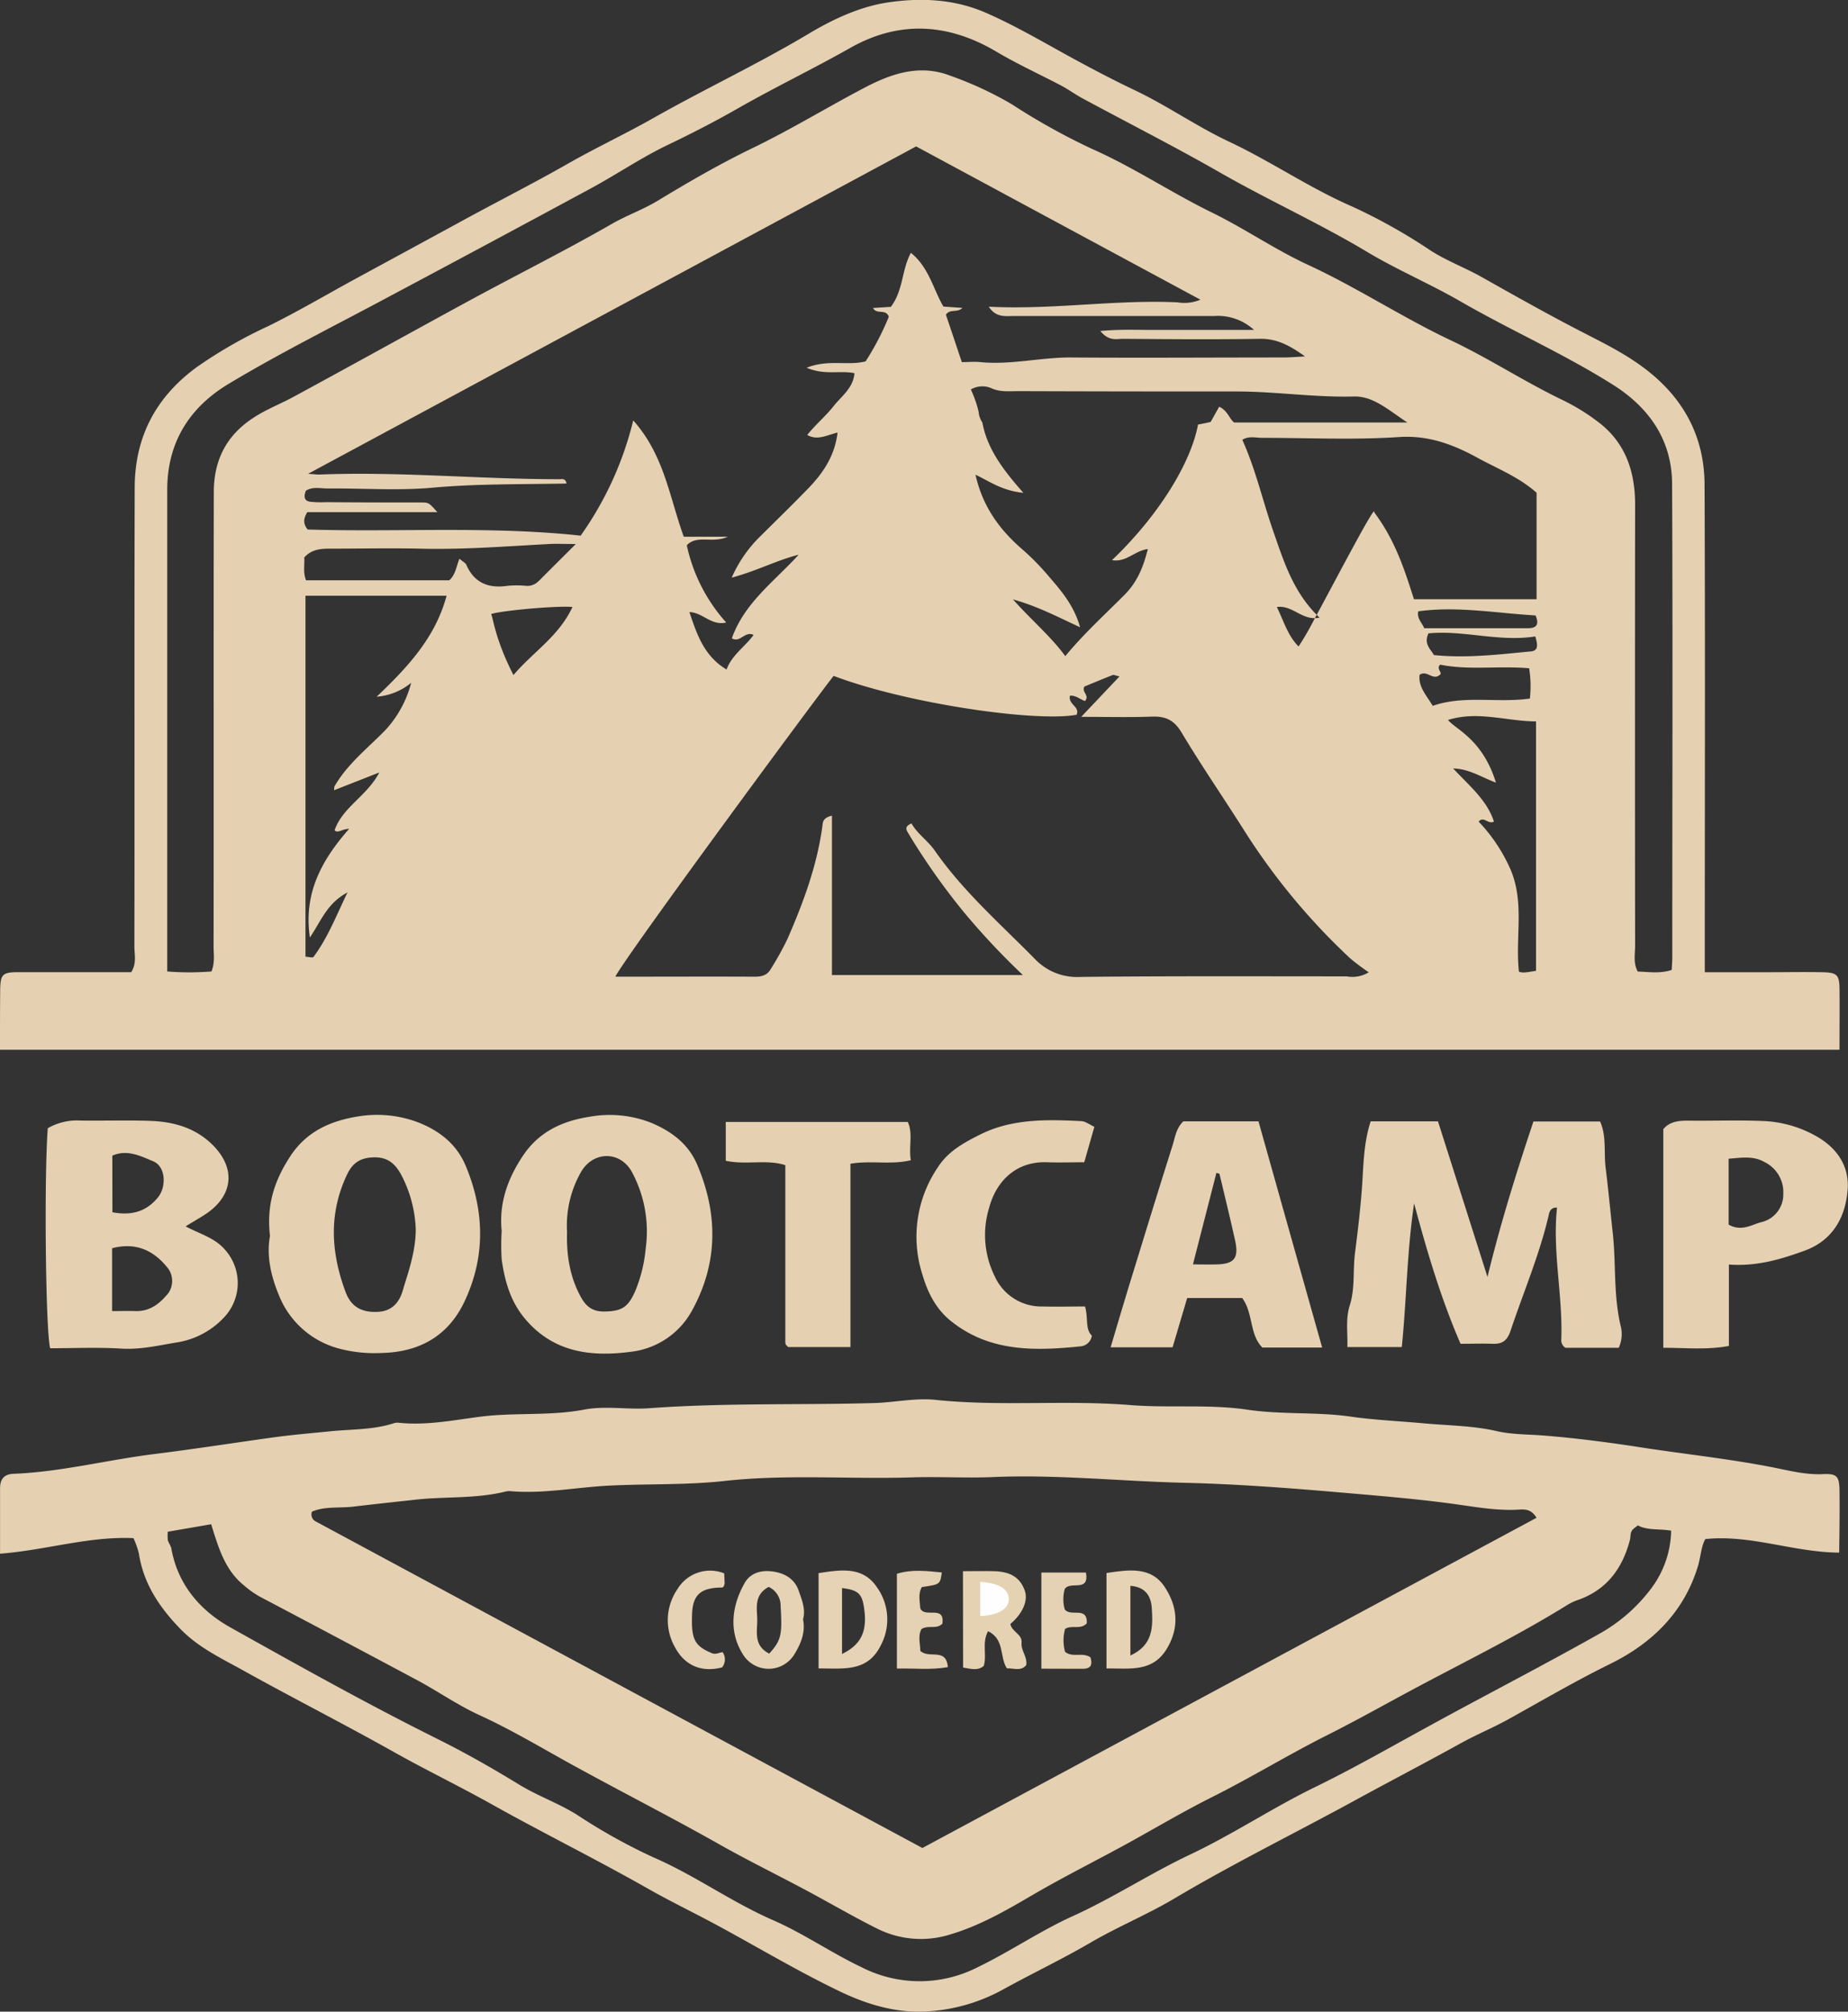 <svg xmlns="http://www.w3.org/2000/svg" viewBox="0 0 397.83 433.08"><rect x="0" y="0" width="397.83" height="433.08" fill="#333333" stroke="none"/><defs><style>.cls-1{fill:#e5d1b2;}.cls-2{fill:#e5d2b3;}.cls-3{fill:#e5d1b3;}.cls-4{fill:#e6d2b4;}.cls-5{fill:#fefefe;}</style></defs><title>Ativo 3@2x@30transparente</title><g id="Camada_2" data-name="Camada 2"><g id="Camada_1-2" data-name="Camada 1"><path class="cls-1" d="M348.48,290.16H337a1.92,1.92,0,0,1-.89-1.85c.34-9.45-1.94-18.79-.92-28.33-1.58-.06-1.68,1.2-1.83,1.81-2,8.49-5.43,16.49-8.18,24.72-.75,2.23-1.86,2.87-3.94,2.79s-4.3,0-6.82,0c-4.15-9.59-7.13-19.52-10-30.24-1.56,10.66-1.61,20.71-2.65,30.94H290.06c.1-3.12-.43-6,.52-9,1.16-3.63.64-7.51,1.12-11.26.58-4.53,1.13-9.16,1.48-13.77.35-4.8.33-9.8,1.89-14.56h14.49c3.46,10.86,6.9,21.68,10.66,33.5,2.92-12,6.31-22.71,9.89-33.46h14.35c1.42,3.1.78,6.7,1.2,10,.57,4.53,1,9.2,1.5,13.75.77,6.71.14,13.52,1.71,20.15A7.16,7.16,0,0,1,348.48,290.16Z"/><path class="cls-1" d="M235.59,242.58c-.78,2.76-1.45,5.09-2.18,7.64-2.72,0-5.36.09-8,0-6.48-.25-10.88,3.85-12.47,9.79a20,20,0,0,0,1.24,14.84,11,11,0,0,0,10.32,6.42c3,.08,5.93,0,9.08,0,.72,2.43,0,4.91,1.47,6.27a2.68,2.68,0,0,1-2.43,2.31c-9.8,1-19.53,1.25-27.85-5.4-3.21-2.56-5-6-6.16-9.93A26.6,26.6,0,0,1,202,251.15c2.17-3.33,5.53-5.15,8.92-6.86,6.91-3.48,14.37-3.29,21.82-2.93C233.69,241.4,234.56,242.12,235.59,242.58Z"/><path class="cls-1" d="M156.24,249.9v-8.36h39.18c1.18,2.51.16,5.3.66,8.24-4.34,1.05-8.51,0-13,.76V290H169.66s-.1-.1-.21-.22a1.4,1.4,0,0,1-.31-.38,1.12,1.12,0,0,1-.08-.49V250.84C164.88,249.53,160.69,250.85,156.24,249.9Z"/><path class="cls-1" d="M396,212.71c-.06-2.86-.59-3.33-3.65-3.4-4-.08-8,0-12,0H367v-5.85c0-33,.09-66-.05-99,0-10.54-4.63-19-13.14-25.32-4.26-3.19-8.95-5.46-13.62-7.87C333,67.55,326,63.61,318.93,59.62c-3.57-2-7.42-3.43-10.92-5.66a121.14,121.14,0,0,0-16.79-9.44c-9.24-4-17.52-9.73-26.59-14-7-3.29-13.41-7.81-20.41-11.13-4.46-2.12-8.82-4.41-13.14-6.76-6.21-3.38-12.27-7-18.78-9.85-6.83-3-14-3.29-20.94-2.29-6.1.87-12,3.61-17.35,6.82-10.89,6.5-22.37,11.88-33.38,18.12-6.16,3.49-12.58,6.48-18.71,10-7.72,4.39-15.65,8.38-23.43,12.66-7.34,4-14.72,8-22.08,12-6.22,3.39-12.32,7-18.68,10.13a99.57,99.57,0,0,0-15.36,8.81C33.58,85.45,29.08,94,29,104.76c-.11,33,0,66-.07,99,0,1.76.54,3.64-.69,5.54H23.39c-6.5,0-13,0-19.5,0-3.33,0-3.79.48-3.85,3.7C0,217.29,0,221.58,0,226H396C396,221.32,396.05,217,396,212.71ZM88.52,147A23.82,23.82,0,0,1,83,157.14c-3.81,3.92-8.21,7.31-11,12.17a3.28,3.28,0,0,0-.07.81l9.73-3.82c-2.68,5.11-7.94,7.48-9.63,12.45.71.73,1.44-.25,3.14-.32-6.18,7-9.82,14.14-8.46,23.39,2.36-3.41,3.64-7.35,8.1-9.69-2.5,5.17-4.29,9.84-7.33,13.89-.17.22-.95,0-1.72-.06V128.25H96.14C93.76,137.11,88,143.43,81.08,150A13.39,13.39,0,0,0,88.52,147Zm22-1.69c-3.88-7.62-4.26-11.84-4.79-13.12,2.34-.76,14.33-1.83,17.51-1.51C120.27,137.05,114.71,140.38,110.54,145.33Zm5.4-20.19a3.3,3.3,0,0,1-2.69,1,21.26,21.26,0,0,0-4,0c-4.07.59-7.12-.6-8.85-4.54-.18-.4-.73-.65-1.47-1.29-.69,1.67-.85,3.49-2.2,4.64H65.88c-.69-1.76-.27-3.4-.38-4.92,1.57-1.73,3.48-1.9,5.52-1.89,6.49,0,13-.15,19.46,0,9.28.23,18.52-.51,27.76-1,1.58-.09,3.17,0,5.72,0C120.83,120.25,118.37,122.68,115.94,125.14ZM66.23,114c-1-1.26-.93-2.31-.08-3.74h28c-1.8-2-1.8-2.07-3.48-2.08-6.83,0-13.66,0-20.49-.07a20.28,20.28,0,0,1-3.49-.1c-1.33-.25-1.27-1.27-.84-2.37,1.5-.94,3.2-.46,4.82-.47,7.49-.07,15,.5,22.47-.18,9.58-.86,19.16-.7,28.82-.89-.25-1.2-1-.93-1.49-.93-17.28,0-34.51-1.69-51.8-1-.49,0-1-.07-2.34-.17L197.22,31.52l61.2,33a8.94,8.94,0,0,1-4.93.57c-13.46-.62-26.83,1.64-40.62.94,1.55,2.43,3.65,2,5.58,2q21.5,0,43,0a11.49,11.49,0,0,1,8.51,3c-4.37,0-7.8,0-11.22,0-3.66,0-7.33,0-11,0-3.34,0-6.71-.16-10.87.23,1.92,2.3,3.52,1.67,4.85,1.68,9.82.08,19.66.17,29.48,0,3.54-.06,6.26,1.3,9.75,3.8-2.14.11-3.36.22-4.57.22-15.33,0-30.66.11-46,0-6.47,0-12.83,1.63-19.32,1-1.3-.13-2.62,0-4,0-1.2-3.58-2.34-7-3.43-10.2.89-1.36,2.38-.34,3.57-1.47L203.09,66c-2.17-3.71-3.12-8.46-7-11.57-2,3.69-1.61,8.07-4.31,11.63l-3.85.25c.86,1.52,2.73.07,3.41,1.88a57.88,57.88,0,0,1-5,9.61c-3.92,1-7.94-.51-12.69,1.37,3.92,1.67,7.08.52,10.29,1.17-.21,3.17-2.84,5-4.5,7.11s-3.85,3.93-5.66,6.19c2.21,1.26,4.13.06,6.53-.52-.59,4.93-3,8.52-6,11.7-3.58,3.72-7.29,7.31-11,11a28.35,28.35,0,0,0-5.79,8.54c5.46-1.47,9.65-3.73,14.42-4.94-5.22,5.73-11.69,10.35-14.39,18,1.8,1.06,2.77-1.64,4.68-.73-1.86,2.57-4.64,4.27-5.82,7.45-4.83-2.9-6.35-7.47-8-12.37,2.92.1,4.67,3,7.93,2.25a36.11,36.11,0,0,1-8.49-16.64c2.26-2.33,5.42-.3,8.83-1.83h-9.48C144.1,107,143,98,136.32,90.51A72.42,72.42,0,0,1,125,115.32C105.53,113.21,85.79,114.59,66.23,114ZM247.1,118.2c-.94,3.79-2.26,7.09-5,9.84-4.21,4.24-8.65,8.24-12.77,13.22-3.11-4.26-7.15-7.61-11.27-12.22,5.45,1.53,9.64,3.79,14.46,6-1.41-5-4.43-8.26-7.27-11.57A51.9,51.9,0,0,0,220,118.2c-4.86-4.22-8.48-9.19-10-16,3,1.41,5.7,3.45,10.31,3.9-4.43-5-7.79-9.52-8.83-15.13h0a4.8,4.8,0,0,1-.8-2.28A24.49,24.49,0,0,0,209,83.85a4.9,4.9,0,0,1,4.31-.32c2,.94,3.91.67,5.87.68q23.49.08,47,.07c8.45,0,16.82,1.31,25.31,1.08,4.18-.11,7.49,3,11.49,5.6H265.67c-1-.75-1.39-2.58-3.21-3.39-.6,1.06-1.2,2.15-1.83,3.26-.9.23-1.81.41-2.72.57-1.62,8.62-8.83,19.94-18.52,29.19C242.46,121.12,244.24,118.56,247.1,118.2Zm42.89,92c-19.15,0-38.31-.09-57.46.12a12.49,12.49,0,0,1-9.72-3.84c-7.43-7.56-15.46-14.56-21.58-23.36-1.47-2.12-3.75-3.6-5-5.84-1.6.65-1.13,1.41-.69,2.12a144.31,144.31,0,0,0,11.93,16.94,156.32,156.32,0,0,0,12.74,13.58H179.1V175.6c-1.39.32-1.93.93-2,1.81-1.11,8.7-4.12,16.82-7.6,24.78a66.07,66.07,0,0,1-3.6,6.47c-.75,1.31-1.93,1.61-3.39,1.61-10-.05-20,0-30.05,0,2.4-4.67,43.35-60.19,47-64.76,15.63,5.93,43.44,10,52.3,8.37.79-1.77-1.88-2.22-1.42-4.1,1.22-.14,2.22.81,3.23,1.14,1.09-1.23-.78-1.87-.13-3.11,1.89-.78,4-1.66,6.08-2.48.25-.1.62.11,1.49.29l-8.25,8.71c5.58,0,10.37.13,15.15-.05,3-.12,4.84.72,6.46,3.43,4.22,7.06,8.89,13.84,13.29,20.79a140.33,140.33,0,0,0,23,27.82,47.17,47.17,0,0,0,4,3A6.78,6.78,0,0,1,290,210.22Zm5.85-99.92c.42-2.12-7.41,12.87-12.38,22.08.2.2.39.41.6.61a4.29,4.29,0,0,1-1,.11,61.66,61.66,0,0,1-3.51,6.1c-2.38-2.41-3.16-5.43-4.68-8.5,3.11-.44,5.15,2.47,8.19,2.4l.39-.72c-5.15-5.19-7.16-11.71-9.39-18.12s-3.76-13.23-6.62-19.55c1.39-.9,2.9-.42,4.31-.43,9.82,0,19.67.48,29.44-.17,6.39-.43,11.81,1.68,16.91,4.48,4.24,2.32,8.86,4.11,12.69,7.51V129H304.39C302.36,122.69,300.44,116.48,295.84,110.3Zm9.76,35c1.67-1.14,2.87,1.45,4.48-.1.33-.51-.92-1.23-.05-2.09,6.17,1.25,12.57.21,19.16.78a24.59,24.59,0,0,1,.16,6.52c-7.17,1-14.18-.78-20.92,1.57C307.07,149.67,305.31,147.89,305.6,145.32ZM330.67,209c-1.58.25-2.88.58-3.69.16-.79-7.49,1.24-14.76-1.78-21.93a35.53,35.53,0,0,0-6.89-10.35c1.15-1.28,2,.67,3.3,0-1.5-4.63-5.23-7.63-8.78-11.44,3.49.1,5.89,1.8,9.21,3.05-2.9-9.46-8.86-11.55-10.31-13.5,6.52-2,12.56.29,18.94.32Zm-1.23-68.75c-6.86.66-13.72,1.49-20.75.78-.73-1.31-2.24-2.39-1.18-4.67,7.55-.75,15.13,1.89,23,.66C331.13,139.07,331.12,140.11,329.44,140.27Zm-.58-5-12.47,0h-9.78c-.58-1.32-1.61-2.1-1.29-3.64,8.35-1.15,16.66.38,25.25.89C331.27,134.18,331.08,135.26,328.86,135.25ZM360,206.15c0,.82-.07,1.63-.12,2.66-2.48.84-4.89.43-7.32.35-1-1.88-.56-3.74-.56-5.51q-.06-47.49,0-95c0-7.12-2.06-13.39-8-17.84a44.33,44.33,0,0,0-7.54-4.65c-8.34-4-16.06-9.1-24.36-13-10.4-4.94-20-11.28-30.49-16.13-7.16-3.31-13.74-7.88-20.85-11.34C252.06,41.42,244,36,235.09,32.06a141.41,141.41,0,0,1-17.25-9.6,76.1,76.1,0,0,0-13.41-6.21c-6.6-2.5-12.69-.33-18.43,2.69-8,4.21-15.71,8.93-23.87,12.88-7,3.38-13.71,7.26-20.33,11.27-3.25,2-6.79,3.22-10.08,5.11-9.83,5.65-20,10.74-30,16.15-12.88,7-25.68,14.12-38.56,21.1C60.32,87,57.26,88.14,54.47,90c-5.82,3.81-8.42,9.18-8.44,15.85-.07,32.66,0,65.33-.05,98,0,1.63.32,3.3-.45,5.29a58.24,58.24,0,0,1-9.53,0V172.47q0-33.5,0-67c0-10.14,4.7-17.72,13.25-22.85C60.55,75.84,72.33,70,83.94,63.76q21.81-11.61,43.55-23.36c5.5-3,10.7-6.54,16.33-9.23,5.2-2.49,10.31-5.12,15.32-8,7.87-4.47,16-8.39,23.89-12.85,10.46-5.93,21-5.37,31.39.76,4.51,2.68,9.31,4.87,14,7.33,1.59.85,3.07,1.93,4.66,2.79,9.73,5.25,19.6,10.26,29.2,15.74,10.43,6,21.37,10.94,31.71,17.1,6.61,4,13.76,7,20.47,10.88,10.83,6.25,22.32,11.29,32.9,18,7.77,4.93,12.55,11.94,12.6,21.19C360.12,138.15,360,172.15,360,206.15Z"/><path class="cls-1" d="M396,320.81c-.06-2.93-.54-3.6-3.55-3.45-3.55.17-7-.68-10.27-1.35-10-2-20.08-3-30.09-4.59-6.63-1-13.34-1.87-20.08-2.39-3.24-.24-6.63-.2-9.8-.93-5.18-1.19-10.46-1.19-15.67-1.67s-10.62-.71-15.76-1.45c-7.4-1.06-14.82-.39-22.21-1.49-8.32-1.23-16.84-.32-25.31-1-13.88-1.12-27.88.34-41.81-1.11-4.41-.47-8.91.56-13.31.68-16.1.45-32.22-.07-48.32,1.11-4.64.35-9.46-.57-14,.29-7.53,1.44-15.14.57-22.7,1.57-5.66.75-11.46,1.89-17.29,1.27a2.55,2.55,0,0,0-1,.09c-4.43,1.45-9.1,1.29-13.65,1.74-4.25.43-8.58.79-12.76,1.38C50,310.69,41.55,312,33.12,313.05c-10.09,1.26-20,3.84-30.2,4.24-2.09.08-2.92,1.19-2.91,3.2,0,4.45,0,8.91,0,14,9.94-.77,19.09-3.78,28.72-3.35a18.06,18.06,0,0,1,1.18,3.37c1,6.48,4.44,11.55,8.91,16.17,3.88,4,8.69,6.26,13.47,8.91,10.79,6,21.8,11.58,32.56,17.63,6.88,3.86,14,7.3,20.88,11.15,11.2,6.27,22.71,11.95,33.86,18.29,4.58,2.6,9.3,4.88,13.93,7.36,9.16,4.91,18.06,10.3,27.46,14.79,5.72,2.74,11.82,4.52,18,4.25a38.38,38.38,0,0,0,16.92-4.73c6.22-3.44,12.65-6.48,18.78-10.06,5.83-3.41,12.1-6,17.87-9.39,12.77-7.61,26.1-14.15,39.12-21.27,7.63-4.17,15.39-8.21,23-12.42,3.31-1.83,6.79-3.24,10.09-5.08,7.33-4.07,14.56-8.3,22.09-12,8.8-4.37,15.64-11,18.64-20.83.66-2.17.75-4.51,1.64-5.94,9.86-1,18.92,2.85,28.8,2.92C396,329.41,396.05,325.11,396,320.81ZM67.16,325.44c2.69-1.19,6-.73,8.87-1.08,4.38-.52,8.85-1,13.25-1.48,6.54-.75,13.19-.16,19.63-1.79a3.35,3.35,0,0,1,1-.06c7.14.61,14.19-.85,21.29-1.2,8.27-.41,16.6-.09,24.79-1,13.45-1.48,26.88-.35,40.31-.77,5.82-.19,11.66.18,17.48-.07,13.8-.58,27.53.91,41.29,1.24,10.86.26,21.77,1.07,32.6,2,8.3.73,16.66,1.38,25,2.51,4.67.63,9.46,1.55,14.28,1.26,1.33-.08,2.7-.13,3.83,1.76L198.57,397.85Q133.19,362.67,67.88,327.5A1.68,1.68,0,0,1,67.16,325.44Zm288.33,16.5a35.77,35.77,0,0,1-10.69,9.51c-12.18,6.88-24.62,13.28-36.89,20-8.21,4.48-16.36,9.17-24.79,13.28-9.2,4.48-17.76,10.21-27,14.57-8.62,4.09-16.58,9.33-25.29,13.27-7,3.18-13.48,7.64-20.47,11a27.42,27.42,0,0,1-24.78,0c-6.57-3.11-12.59-7.32-19.22-10.21-8.92-3.89-16.78-9.64-25.73-13.51a123,123,0,0,1-16.38-9.13c-3.94-2.47-8.29-4-12.23-6.36-5.76-3.53-11.65-6.9-17.69-9.91-15.19-7.56-30-15.84-44.79-24.12-6.44-3.61-11.26-9.17-12.65-16.93-.12-.63-.59-1.19-.76-1.82a7.94,7.94,0,0,1,0-1.82l9.33-1.61c1.61,5.17,3,9.94,7.13,13.22a19.78,19.78,0,0,0,3.2,2.29q17.06,9,34,18.05c4.5,2.41,8.73,5.38,13.35,7.5,6.91,3.16,13.38,7.05,20,10.7,10.52,5.79,21.23,11.23,31.69,17.14,6.42,3.63,13.09,6.87,19.6,10.38,4.76,2.57,9.45,5.3,14.29,7.72a21,21,0,0,0,15.85,1.31c6.38-1.89,12.11-5.21,17.74-8.51,7-4.08,14.18-7.63,21.23-11.53,5.76-3.19,11.44-6.55,17.33-9.5,8.39-4.2,16.41-9.12,24.76-13.32,6.77-3.4,13.34-7.13,20-10.67,10.75-5.71,21.67-11.11,32-17.54a12,12,0,0,1,2.24-1c6.1-2.2,9.41-6.79,11-12.82.21-.78,0-1.67.67-2.32.23-.24.51-.42,1.05-.86,2,1.12,4.53.7,7.17,1.14A21.38,21.38,0,0,1,355.49,341.94Z"/><path class="cls-1" d="M48.3,268.9c-2.21-2.47-5.24-3.22-8.35-4.88,1.95-1.19,3.4-2,4.73-2.92,5.61-4,6-9.73,1.09-14.62-3.73-3.71-8.45-5-13.48-5.17s-10,0-15-.07a12.53,12.53,0,0,0-7,1.65c-.81,10.29-.49,43.45.51,47.37,5.08,0,10.24-.24,15.36.08,4.05.24,7.92-.67,11.77-1.31a17.62,17.62,0,0,0,10.67-5.82A10.75,10.75,0,0,0,48.3,268.9ZM24.18,248.8c3.19-1.42,6.13.1,8.82,1.22s2.87,5.47,1,7.77c-2.41,2.94-5.51,4-9.8,3.19Zm11.71,30c-1.75,2.08-3.85,3.56-6.76,3.46-1.47-.06-2.95,0-5,0V268.73c4.74-1.25,8.57.17,11.66,3.87A4.6,4.6,0,0,1,35.89,278.84Z"/><path class="cls-1" d="M100.26,251c-1.91-4.57-5.5-7.5-10.2-9.35a24.93,24.93,0,0,0-13.18-1.26c-5.69.94-10.85,3.15-14.37,8.51s-5.15,10.63-4.39,17.17c-.77,4.2.16,8.53,1.9,12.71A19.19,19.19,0,0,0,72.8,290.28a29.76,29.76,0,0,0,9.3,1c8.17-.17,14.38-3.64,17.89-11.07C104.53,270.6,104.33,260.74,100.26,251ZM86.83,277.42c-.66,2.45-2,4.8-5.42,5s-5.79-1-7-4.23c-3.18-8.5-3.7-16.94.33-25.38,1.23-2.58,3-3.61,5.84-3.65s4.47,1.32,5.79,3.75a27.2,27.2,0,0,1,3.13,11.71C89.53,269.81,87.41,275.26,86.83,277.42Z"/><path class="cls-1" d="M150.08,250.72c-1.88-4.42-5.44-7.12-9.9-9A24.41,24.41,0,0,0,127,240.41c-5.71.88-10.86,3.08-14.42,8.4S107.43,259.43,108,265a48.94,48.94,0,0,0,0,6.13c.67,4.75,1.92,9.21,5.21,13,6.17,7.18,14.33,8,22.68,6.88A17.21,17.21,0,0,0,149,282.1C154.62,271.86,154.59,261.3,150.08,250.72ZM139,268.8a31.39,31.39,0,0,1-2.23,9.11c-1.56,3.59-3,4.43-6.84,4.44-2.54,0-3.91-1.25-5-3.33-2.33-4.35-3-9-2.86-13.86a23.24,23.24,0,0,1,3-12.83c2.66-4.63,8.61-4.61,11.07.18A27,27,0,0,1,139,268.8Z"/><path class="cls-1" d="M270.92,241.41H254.75c-1.58,1.48-1.76,3.39-2.29,5.06-3.32,10.47-6.53,21-9.75,31.46-1.22,4-2.37,7.94-3.62,12.13h13.34l3.14-10.61h11.86c2.4,3.27,1.51,7.84,4.32,10.66h12.88C280,273.75,275.48,257.59,270.92,241.41ZM262,272.21c-1.46.05-2.93,0-5.19,0,1.81-7.05,3.43-13.37,5.05-19.7l.66.19c1.14,4.84,2.34,9.67,3.41,14.54C266.69,270.88,265.66,272.11,262,272.21Z"/><path class="cls-1" d="M391,244.61a25.21,25.21,0,0,0-11.66-3.28c-5.32-.21-10.65,0-16-.07-2.05,0-3.94.22-5.27,1.84v47.06c4.86,0,9.26.49,14.12-.39V272.24c6,.44,11.22-1.13,16.33-3,6-2.18,8.72-7.15,9.21-12.89C398.21,251.37,395.72,247.27,391,244.61Zm-11.87,18.51c-2.11.57-4.25,2.08-7,.52V249.46c2.76-.21,5.3-.69,7.77.74a7.2,7.2,0,0,1,4,6.83A6.11,6.11,0,0,1,379.15,263.12Z"/><path class="cls-2" d="M207.3,338.26c2.55,0,4.69-.06,6.83,0,3.57.13,5.56,1.48,6.51,4.27.71,2.09-.51,4.88-3.13,7.09.26,1.65,2.58,2.2,2.41,4s1.3,3.06,1,4.85c-1.14,1.41-2.68.64-4.15.71-1.63-2.37-.42-6.27-4.07-8-1.37,2.54-.2,5.11-.92,7.47-1.27,1.08-2.72.65-4.45.35Z"/><path class="cls-3" d="M193.08,359.22V338.81c3.24-1,6.43-.6,9.67-.28-.36,2.58-.36,2.58-4.3,3.14-.87,1.51-.4,3.16-.34,4.55.9,2.27,5.34-.82,4.76,3.35-1.32,1.29-3,.2-4.51,1.15-.83,1.6-.22,3.32-.24,4.68,1.84,1.82,5.58-.8,5.93,3.51C200.32,359.57,196.91,359.13,193.08,359.22Z"/><path class="cls-3" d="M224.18,359.25v-20.7h9.59c.81,4.36-3.41,1.71-4.56,3.56a8.17,8.17,0,0,0,0,4.36c1.26,1.72,4.92-.76,4.75,3-1.32,1.47-3.3.29-4.68,1.23a9.31,9.31,0,0,0,0,4.91c1.61,1.34,3.67,0,5.47,1.19.38,1.32.36,2.45-1.63,2.47C230.28,359.27,227.47,359.25,224.18,359.25Z"/><path class="cls-4" d="M155.9,338.72l.1,2.12c-.17.94-.4.93-.78.94-4.41.07-6.07,1.6-6.23,5.65-.21,5.51.52,6.88,4.19,8.45.93.4,1.59-.12,2.4-.18a2.77,2.77,0,0,1-.12,3.26c-4.41,1.17-8-.39-10.08-4.2a11.78,11.78,0,0,1,.49-12.69A8.2,8.2,0,0,1,155.9,338.72Z"/><path class="cls-4" d="M250.78,341.72c-3-4.6-7.88-3.76-12.58-3.07v20.54c5.29,0,10.08.83,13.13-4.47C254,350.11,253.35,345.67,250.78,341.72Zm-7.43,14.69v-15c3.13.23,4.43,2.09,4.6,4.78C248.2,350.15,248.32,354.12,243.35,356.41Z"/><path class="cls-4" d="M188.75,341.67c-3.07-4.57-7.92-3.68-12.53-3v20.52c5.51,0,10.55.8,13.41-5A11.88,11.88,0,0,0,188.75,341.67Zm-7.48,14.41V341.89c3.38.42,4.25,1.17,4.7,4C186.8,351.07,185.51,354,181.27,356.08Z"/><path class="cls-4" d="M171.93,342.43c-.91-2.61-3.13-3.79-5.67-4.12s-4.8.39-6,2.57c-2.5,4.44-3.65,10.12-.25,15.41a6.49,6.49,0,0,0,11-.13c1.4-2.3,2.42-4.7,1.87-7.55C173.48,346.45,172.62,344.42,171.93,342.43ZM165.6,356c-3.13-1.58-2.69-4.24-2.59-6.68.11-2.69-1-5.8,2.47-7.68a4.46,4.46,0,0,1,2.57,4.13C168.4,351.94,168.22,353.1,165.6,356Z"/><path class="cls-5" d="M211,347.91v-7.32s6.16,0,6.16,3.66S211,347.91,211,347.91Z"/></g></g></svg>